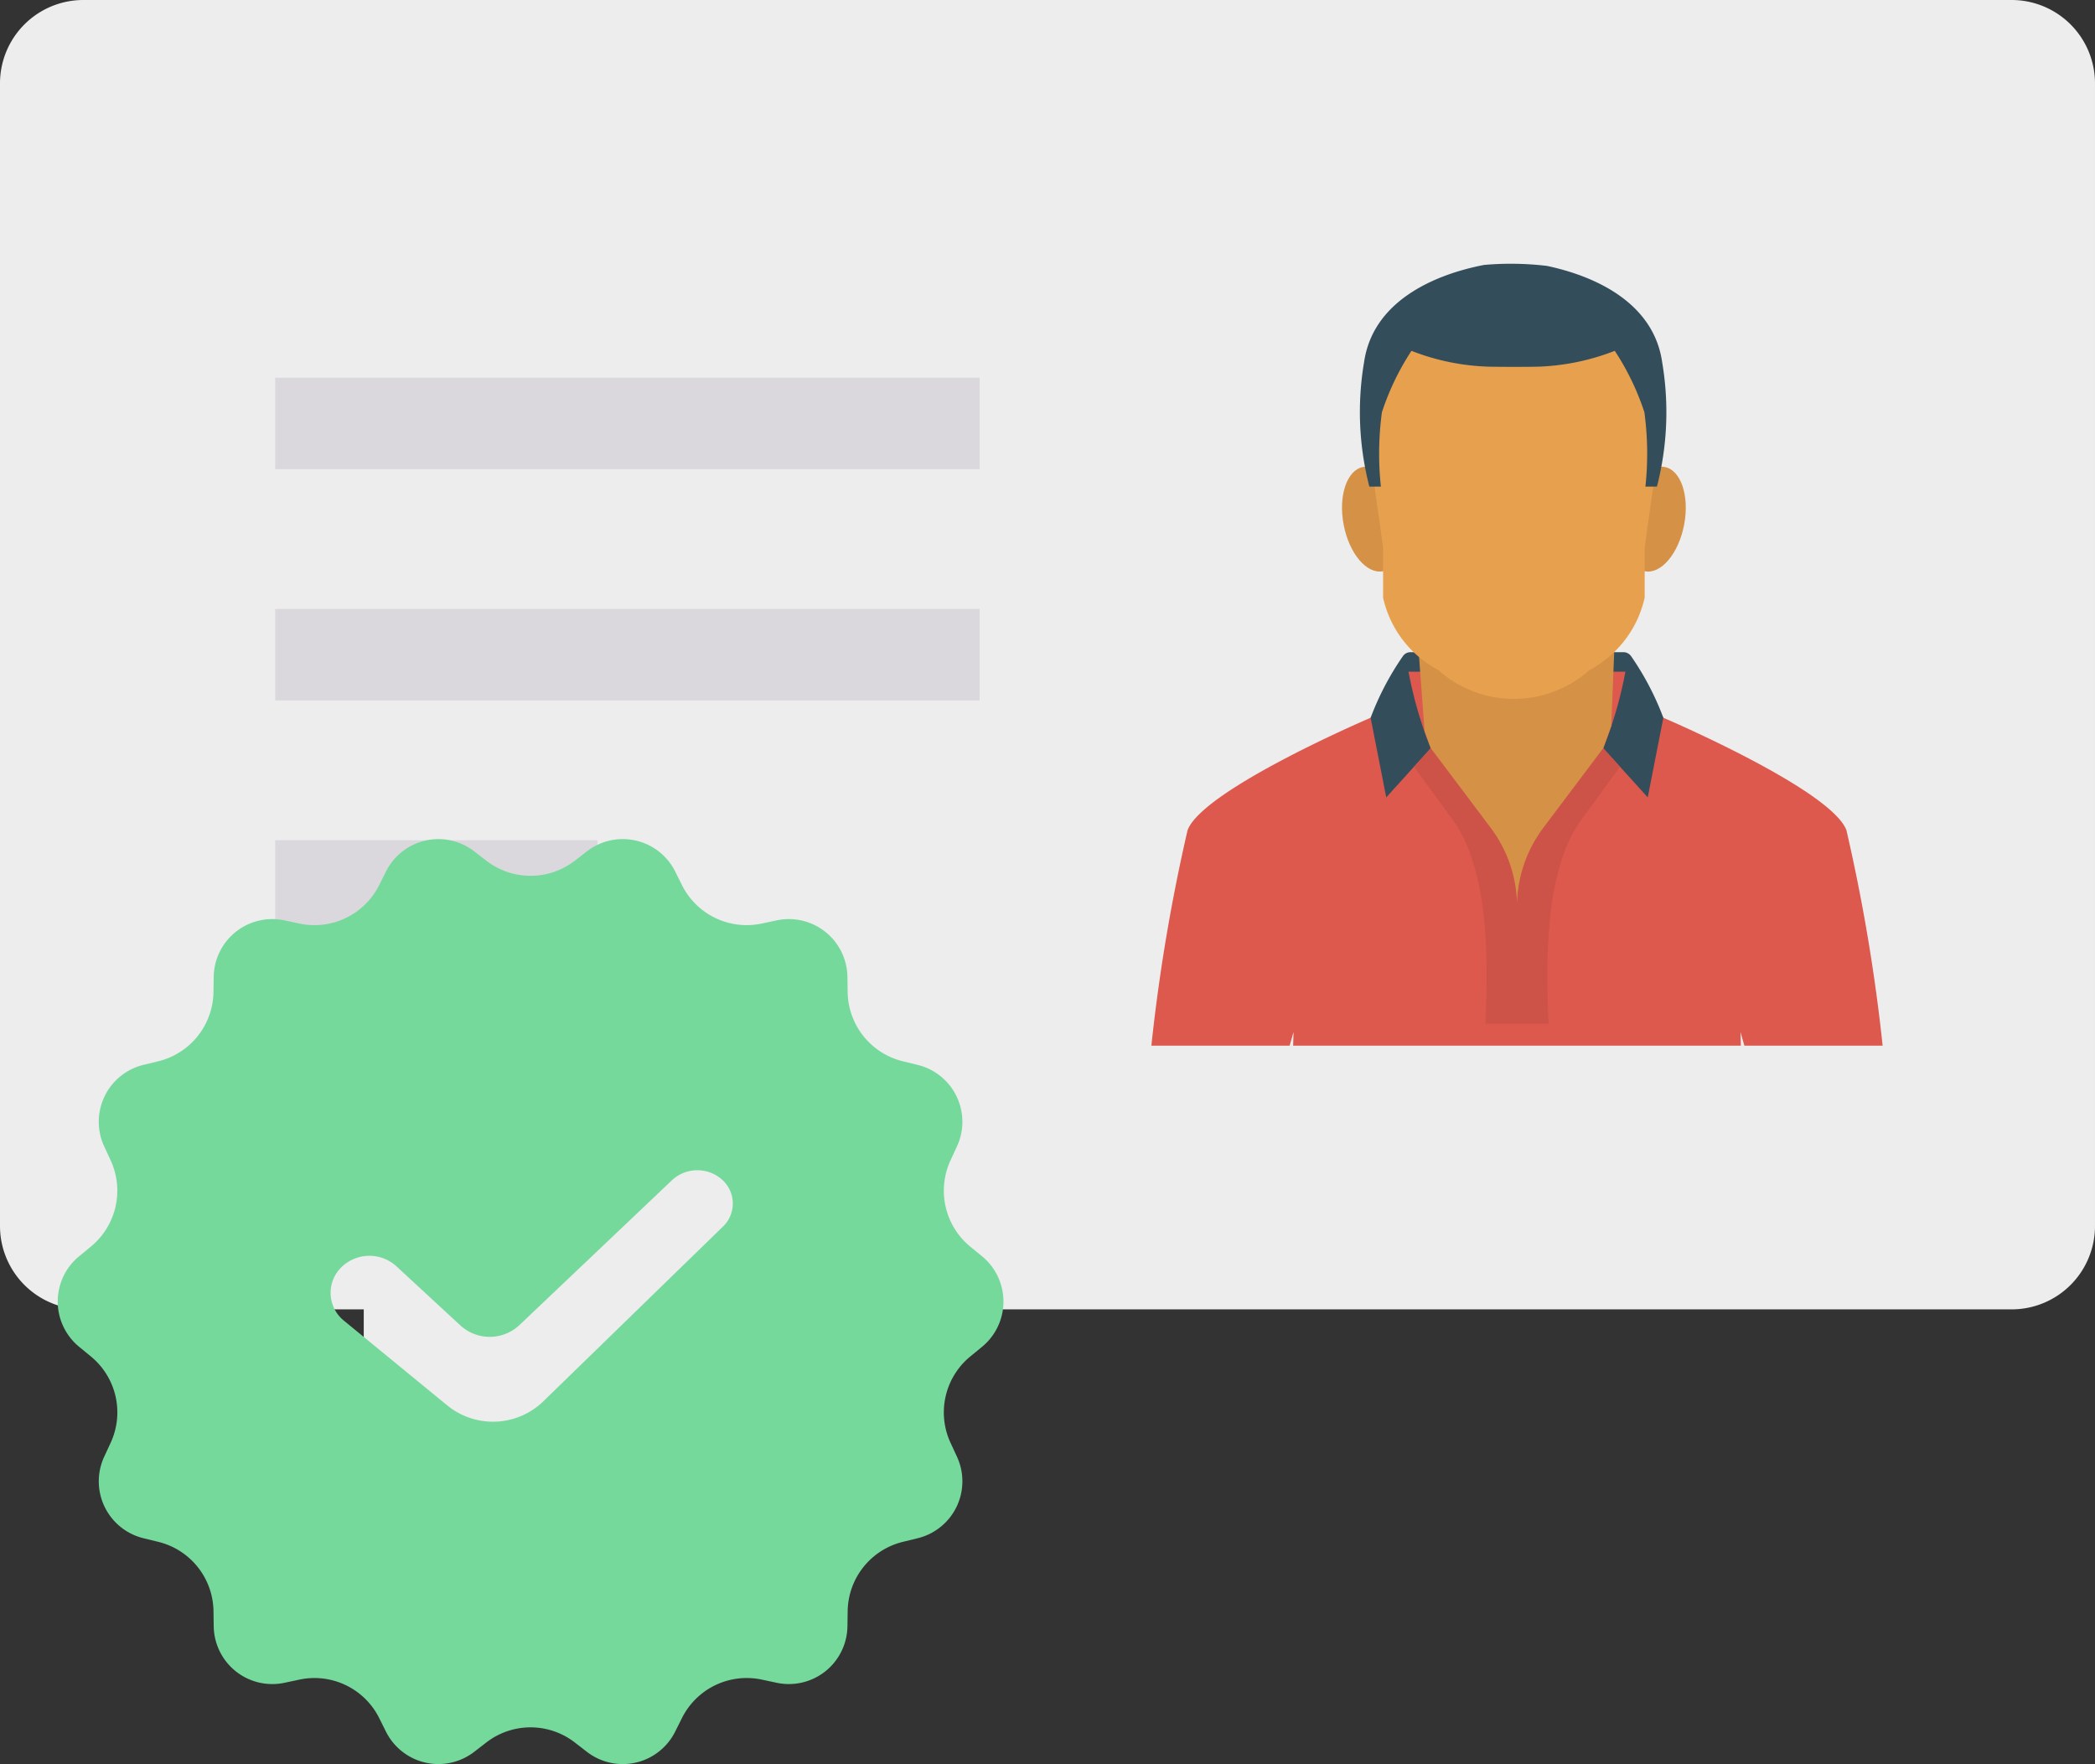<svg xmlns="http://www.w3.org/2000/svg" width="202.825" height="170.783" viewBox="0 0 202.825 170.783"><rect x="0" y="0" width="202.825" height="170.783" fill="#333333" stroke="none"/><defs><style>.a{fill:#ededed;}.b{fill:#dd584d;}.c{fill:#344d5b;}.d{fill:#d59247;}.e{fill:#cd5248;}.f{fill:#e7a14e;}.g{fill:#dbd8dd;}.h{fill:#75d99c;fill-rule:evenodd;}</style></defs><path class="a" d="M218.412,32.189H31.73a8.071,8.071,0,0,0-8.071,8.072V150.883a8.071,8.071,0,0,0,8.071,8.071H58.875v31.517l31.517-31.517h128.02a8.071,8.071,0,0,0,8.071-8.072V40.26a8.071,8.071,0,0,0-8.072-8.071Z" transform="translate(-23.659 -32.189)"/><path class="b" d="M79.735,93.669l.382-1.324-.04,1.324h43.344l-.04-1.324.383,1.324h13.384a174.607,174.607,0,0,0-3.505-20.856c-1.484-3.957-17.726-10.889-17.726-10.889l-3.537-5.059H110.4l-8.652.6-8.652-.6H91.12l-3.537,5.059S71.34,68.857,69.857,72.813a174.554,174.554,0,0,0-3.505,20.856Z" transform="translate(45.117 7.564)"/><path class="c" d="M99.69,56.754a.9.9,0,0,0-.742-.383h-20.6a.9.9,0,0,0-.742.383,27.242,27.242,0,0,0-3.126,5.966l1.511,7.708L80.3,65.667a39.2,39.2,0,0,1-2.154-7.406h21A39.2,39.2,0,0,1,97,65.667l4.308,4.761,1.511-7.708a27.245,27.245,0,0,0-3.126-5.966Z" transform="translate(58.216 6.768)"/><path class="d" d="M95.117,70.386l-9.256,13.7L76.695,70.012l.958-1.381-.6-1.642-.924-12.457H95.6l-.473,11.95-.775,2.149Z" transform="translate(60.866 3.805)"/><path class="e" d="M96.029,61.725l-1.622-1.793-5.8,7.709a12.727,12.727,0,0,0-2.546,7.308,12.727,12.727,0,0,0-2.546-7.308l-5.8-7.709L76.09,61.725l3.851,5.285C83.333,71.845,83.285,80.3,83,86.609h6.124c-.287-6.311-.335-14.765,3.057-19.6Z" transform="translate(60.806 12.504)"/><ellipse class="d" cx="5.138" cy="2.888" rx="5.138" ry="2.888" transform="translate(156.414 54.768) rotate(-79.235)"/><ellipse class="d" cx="2.888" cy="5.138" rx="2.888" ry="5.138" transform="translate(129.124 45.75) rotate(-10.765)"/><path class="f" d="M98.426,43.754H78.432l-4,5.6v7.705l1.333,9.456v4.9a10.5,10.5,0,0,0,5.332,7,10.991,10.991,0,0,0,14.662,0,10.5,10.5,0,0,0,5.332-7v-4.9l1.333-9.456V49.358Z" transform="translate(58.136 -13.558)"/><path class="c" d="M103.347,51.492c-.8-5.568-6.138-8.248-11.144-9.314a29.456,29.456,0,0,0-6.106-.094c-5.135,1-10.778,3.668-11.606,9.408A28.908,28.908,0,0,0,75,63.545h1.117a29.986,29.986,0,0,1,.1-7.2A25.015,25.015,0,0,1,79.078,50.4a22.31,22.31,0,0,0,7.567,1.535c.936.018,3.827.032,4.943-.012A22.463,22.463,0,0,0,98.76,50.4a25.014,25.014,0,0,1,2.867,5.943,29.987,29.987,0,0,1,.1,7.2h1.117A28.909,28.909,0,0,0,103.347,51.492Z" transform="translate(57.572 -16.434)"/><rect class="g" width="68.2" height="8.859" transform="translate(26.64 36.565)"/><rect class="g" width="68.2" height="8.859" transform="translate(26.64 58.953)"/><rect class="g" width="31.209" height="8.859" transform="translate(26.64 81.342)"/><path class="h" d="M60.656,3.812a5.666,5.666,0,0,1,.585.931L61.9,6.068a7.005,7.005,0,0,0,7.72,3.718l1.448-.308a5.673,5.673,0,0,1,6.85,5.462l.022,1.48a7.005,7.005,0,0,0,5.343,6.7l1.438.351a5.67,5.67,0,0,1,3.8,7.893L87.9,32.708a7.005,7.005,0,0,0,1.907,8.354L90.954,42a5.672,5.672,0,0,1,0,8.761L89.81,51.7A7.005,7.005,0,0,0,87.9,60.058l.622,1.343a5.671,5.671,0,0,1-3.8,7.893l-1.438.352a7.005,7.005,0,0,0-5.343,6.7l-.022,1.48a5.671,5.671,0,0,1-6.85,5.463l-1.448-.308A7.005,7.005,0,0,0,61.9,86.7l-.663,1.324a5.669,5.669,0,0,1-8.541,1.95l-1.171-.905a7,7,0,0,0-8.569,0l-1.171.905a5.672,5.672,0,0,1-8.541-1.95L32.584,86.7a7.005,7.005,0,0,0-7.72-3.718l-1.448.308a5.672,5.672,0,0,1-6.85-5.463l-.022-1.48a7,7,0,0,0-5.342-6.7l-1.438-.352a5.672,5.672,0,0,1-3.8-7.893l.622-1.343A7.005,7.005,0,0,0,4.677,51.7l-1.144-.941a5.672,5.672,0,0,1,0-8.761l1.144-.941a7.005,7.005,0,0,0,1.907-8.354l-.622-1.344a5.672,5.672,0,0,1,3.8-7.893L11.2,23.12a7.005,7.005,0,0,0,5.342-6.7l.022-1.48a5.672,5.672,0,0,1,6.85-5.462l1.448.308a7,7,0,0,0,7.72-3.718l.663-1.324a5.672,5.672,0,0,1,8.541-1.949L42.96,3.7a7.005,7.005,0,0,0,8.569,0L52.7,2.794A5.672,5.672,0,0,1,60.656,3.812Zm5.131,30.772a3.6,3.6,0,0,0-4.877.072h0L46.182,48.642a4.2,4.2,0,0,1-5.748.038h0l-6.167-5.7a3.874,3.874,0,0,0-5.4.14q-.1.107-.2.222a3.462,3.462,0,0,0,.482,4.872h0l10.016,8.213a7.005,7.005,0,0,0,9.326-.4h0l17.393-16.92c.051-.05.1-.1.149-.155A3.094,3.094,0,0,0,65.787,34.584Z" transform="translate(4.125 79.626)"/></svg>